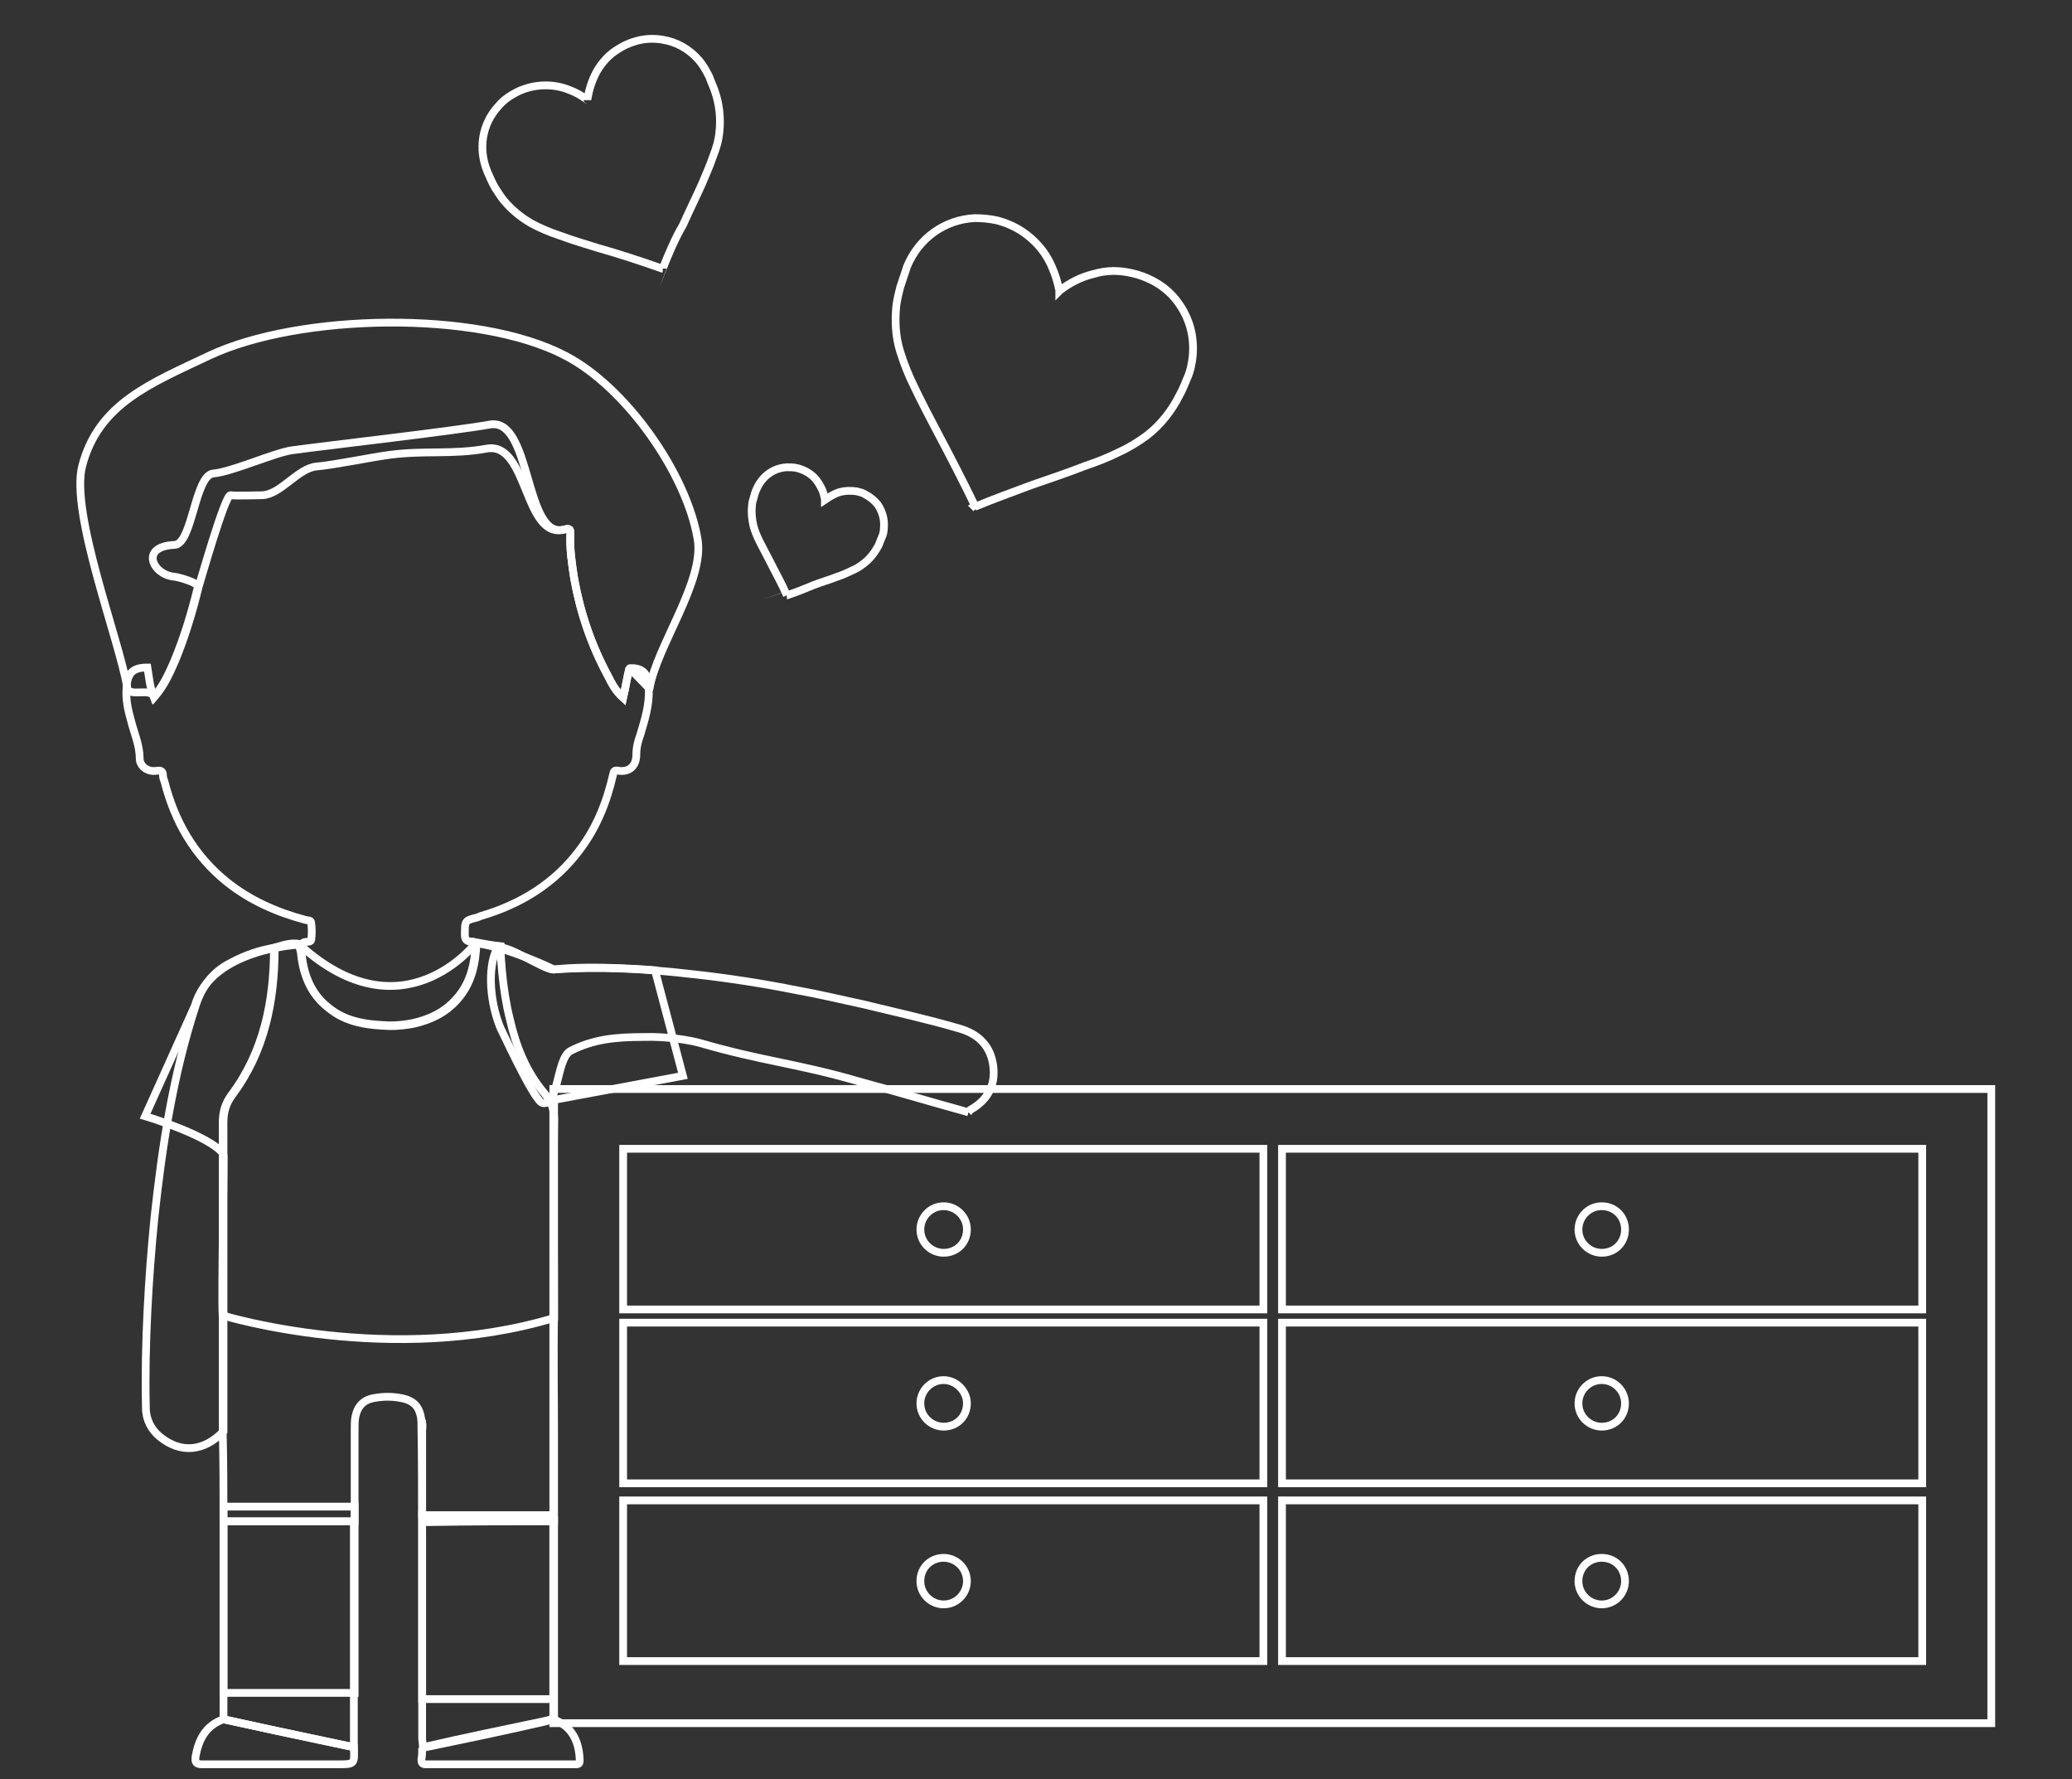 <?xml version="1.0" encoding="utf-8"?>
<!-- Generator: Adobe Illustrator 18.0.0, SVG Export Plug-In . SVG Version: 6.00 Build 0)  -->
<!DOCTYPE svg PUBLIC "-//W3C//DTD SVG 1.1//EN" "http://www.w3.org/Graphics/SVG/1.1/DTD/svg11.dtd">
<svg version="1.1" xmlns="http://www.w3.org/2000/svg" xmlns:xlink="http://www.w3.org/1999/xlink" x="0px" y="0px"
	 viewBox="0 0 267 229.2" enable-background="new 0 0 267 229.2" xml:space="preserve">
<rect x="0" y="0" width="267" height="229.2" fill="#333333" stroke="none"/>
<g id="Layer_1">
	<g>
		<rect x="71.3" y="140.3" fill="none" stroke="#FFFFFF" stroke-miterlimit="10" width="185.3" height="81.7"/>
		<path fill="none" stroke="#FFFFFF" stroke-miterlimit="10" d="M71.4,184.5c0,3.8,0,7.6,0,11.5c-5.4,0-10.8,0-16.3,0.1
			c-0.7,0-0.7-0.4-0.7-0.8v-10.9c0-0.5,0.1-1-0.1-1.4c-0.2-1.8-1-2.6-2.7-2.9c-1.1-0.2-2.2-0.2-3.3,0c-1.4,0.2-2.2,1-2.5,2.4
			c-0.1,0.5-0.1,1.1-0.1,1.6c0,4,0,8,0,11.9H28.8c0-3.9,0-7.8-0.1-11.6c0-0.3,0-0.7,0-1c0-12.9,0-25.9,0-38.8c0-1.3,0.3-2.4,1.1-3.5
			c4.2-5.6,5.5-12.1,5.5-19c1.1-0.3,2.1-0.7,3.3-0.5c-0.1,0.5,0.2,0.9,0.2,1.4c0.3,2.7,1.3,5.1,3.5,6.8c2.3,1.9,5.1,2.2,7.9,2.3
			c1,0,2-0.1,3-0.3c2.2-0.5,4.1-1.4,5.6-3.1c1.9-2.1,2.4-4.7,2.5-7.3c1.1,0.2,2.2,0.4,3.2,0.5c0,1.1,0.1,2.2,0.2,3.3
			c0.2,2.1,0.5,4.1,1,6.1c0.8,3.5,2.1,6.8,4.5,9.6c1,1.2,1.3,2.4,1.2,3.9c-0.1,8.3,0,16.5,0,24.8C71.3,174.7,71.4,179.6,71.4,184.5"
			/>
		<path fill="none" stroke="#FFFFFF" stroke-miterlimit="10" d="M81.1,86.1c-0.3,1.2-0.5,2.5-0.8,3.8C79.3,89,78.8,88,78.3,87
			c-2.1-3.9-3.5-8-4.3-12.4c-0.3-1.9-0.6-3.9-0.5-5.8c0-0.5,0-0.8-0.7-0.6c-5.3,1.5-4.2-14.5-9.7-13.5c-4.4,0.8-21,2.7-25.4,3.3
			c-2.3,0.3-7.8,2.8-10.2,3c-2.4,0.2-2.7,9.1-5,9.2c-4.6,0.2-2.8,3.9,0,4.1c0.7,0.1,3.1,0.8,3,1.3c-0.8,3.3-1.8,6.6-3.1,9.7
			c-0.7,1.6-1.4,3.1-2.6,4.5c-0.5-1.3-0.6-2.6-0.8-3.8c-1.9,0-2.6,0.7-2.7,2.7c-0.1,1.5,0.2,2.8,0.6,4.2c0.4,1.6,1.1,3.1,1.1,4.8
			c0,1,1,1.8,2.2,1.6c0.6-0.1,0.8,0.1,0.8,0.6c0,0.3,0.1,0.5,0.2,0.8c1.3,5.1,3.8,9.5,8,12.9c3,2.4,6.4,3.9,10.1,4.9
			c0.3,0.1,0.8,0,0.8,0.4c0.1,0.7,0.1,1.5,0,2.2c-0.1,0.4-0.8,0.1-1.1,0.4c-0.1,0.1-0.2,0.1-0.3,0.2c-0.1,0.5,0.2,0.9,0.2,1.4
			c0.3,2.7,1.3,5.1,3.5,6.8c2.3,1.9,5.1,2.2,7.9,2.3c0.9,0,2-0.1,3-0.3c2.2-0.5,4.1-1.4,5.6-3.1c1.9-2.1,2.4-4.7,2.5-7.3
			c-0.2-0.1-0.5-0.2-0.7-0.2c-0.6,0-0.8-0.3-0.8-0.9c0-1.8,0-1.8,1.6-2.2c0.2-0.1,0.3-0.1,0.5-0.2c5.1-1.5,9.5-4.2,12.7-8.5
			c2.2-2.9,3.5-6.2,4.3-9.7c0.1-0.5,0.2-0.6,0.7-0.5c1.4,0.2,2.3-0.6,2.3-2.1c0-0.9,0.2-1.7,0.5-2.5c0.6-2,1.2-3.9,1.1-6
			C83.7,87.2,83,85.9,81.1,86.1"/>
		<path fill="none" stroke="#FFFFFF" stroke-miterlimit="10" d="M81.1,86.1c-0.3,1.2-0.5,2.5-0.8,3.8C79.3,89,78.8,88,78.3,87
			c-2.1-3.9-3.5-8-4.3-12.4c-0.3-1.9-0.6-3.9-0.5-5.8c0-0.5,0-0.8-0.7-0.6c-5.3,1.5-4.7-11.4-10.1-10.4c-4.4,0.8-8,0.2-12.5,0.8
			c-2.3,0.3-7.1,1.3-9.4,1.5c-2.4,0.2-4.6,3.6-7,3.7c-0.9,0-3.2,0.1-4.1,0c-0.7-0.1-3.9,11.2-4.1,11.8c-0.8,3.3-1.8,6.6-3.1,9.7
			c-0.7,1.6-1.4,3.1-2.6,4.5c-0.5-1.3-3.3,0.1-3.5-1.2c-1-6.1-7.4-22.5-5.8-28.6C12.7,52,19.4,49.4,27,45.8
			c11.5-5.4,34.5-5.9,45.8,0c7.8,4,15.7,15.2,17.1,23.7c0.9,5.4-5.3,13.8-6.2,19.2C83.7,88.8,81.1,86,81.1,86.1"/>
		<path fill="none" stroke="#FFFFFF" stroke-miterlimit="10" d="M35.4,122.1c0,6.9-1.3,13.4-5.5,19c-0.8,1.1-1.1,2.2-1.1,3.5
			c0,12.9,0,25.9,0,38.8c0,0.3,0,0.7,0,1c-2.5,2.6-5.5,2.9-8.2,0.7c-1.1-0.9-1.8-2.2-1.8-3.7c-0.1-4.2,0-8.3,0.2-12.5
			c0.2-4,0.5-8,0.9-12c1-9.3,2.4-18.4,5.3-27.3c0.8-2.5,2.2-4.4,4.6-5.6C31.5,123.1,33.4,122.4,35.4,122.1"/>
		<path fill="none" stroke="#FFFFFF" stroke-miterlimit="10" d="M54.3,182.9c0.2,0.5,0.1,0.9,0.1,1.4v10.9c0,0.5-0.1,0.9,0.7,0.8
			c5.4,0,10.8,0,16.3-0.1c0,7.7,0,15.3,0,22.9c0,0.9,0,1.7,0,2.6c-0.4,0.1-0.7,0.2-1.1,0.3c-5.3,1.1-10.6,2.2-15.8,3.4
			c0-0.4-0.1-0.8-0.1-1.2c0-8.8,0-17.7,0-26.5c0-4.5,0-9-0.1-13.6C54.3,183.6,54.3,183.2,54.3,182.9"/>
		<path fill="none" stroke="#FFFFFF" stroke-miterlimit="10" d="M28.8,196h16.8c0,9.7,0,19.4,0,29.1c-3.3-0.7-6.6-1.4-9.9-2.1
			c-2.3-0.5-4.6-1-6.9-1.5v-24.3C28.8,196.8,28.8,196.4,28.8,196"/>
		<path fill="none" stroke="#FFFFFF" stroke-miterlimit="10" d="M28.8,221.5c2.3,0.5,4.6,1,6.9,1.5c3.3,0.7,6.6,1.4,9.9,2.1
			c0.1,2.2,0.1,2.2-2.1,2.2c-5.8,0-11.6,0-17.4,0c-0.8,0-1-0.2-0.9-1C25.6,224.1,26.5,222.3,28.8,221.5"/>
		<path fill="none" stroke="#FFFFFF" stroke-miterlimit="10" d="M54.4,225.2c5.3-1.1,10.6-2.2,15.8-3.4c0.4-0.1,0.7-0.2,1.1-0.3
			c2.4,0.9,3.3,2.8,3.4,5.2c0,0.4,0,0.6-0.5,0.6c-6.4,0-12.8,0-19.3,0c-0.5,0-0.6-0.2-0.6-0.6C54.4,226.2,54.4,225.7,54.4,225.2"/>
		<path fill="none" stroke="#FFFFFF" stroke-miterlimit="10" d="M124.8,143.3c-4.7-1.3-9.4-2.7-14.2-4c-7.9-2.3-12.4-2.6-20.3-4.9
			c-1.4-0.4-4.4-0.9-7.4-0.8c-3.6,0-6.5,0.3-9.4,1.8c-1.8,1-1.5,7.2-3.6,6.7c-1.1-0.2-5.7-10.4-5.3-9.4c-1.5-3.4-1.8-8-0.6-10.4
			c0.6-1.2,6.1,2.7,7.3,2.6c6-0.4,11.9-0.1,17.9,0.6c4.6,0.5,9.1,1.2,13.6,2.1c2.8,0.5,5.7,1.2,8.5,1.8c4.1,1,8.2,1.9,12.3,3.1
			c2.5,0.7,4.1,2.3,4.4,4.9c0.3,2.5-0.8,4.4-3,5.6C124.9,143.1,124.9,143.2,124.8,143.3"/>
		<path fill="none" stroke="#FFFFFF" stroke-miterlimit="10" d="M18.7,143.8c0,0,8.4,2.5,10.1,4.9c0.1,0.2-0.4,24.9,0,20.3v0.5
			c0,0,21.6,6.6,42.6,0.3l0-28.1l16.6-3.1L84.4,125c0,0-8.2-0.7-13-0.1c0,0-5.7-2.8-10.1-3.4c0,0-9.4,12.3-22.7,0.2
			c0,0-11.4,0.5-13.5,7.9L18.7,143.8z"/>
		<rect x="80.3" y="148" fill="none" stroke="#FFFFFF" stroke-miterlimit="10" width="82.5" height="20.7"/>
		<path fill="none" stroke="#FFFFFF" stroke-miterlimit="10" d="M124.6,158.4c0,1.7-1.3,3-3,3c-1.6,0-3-1.3-3-3c0-1.6,1.3-3,3-3
			C123.2,155.4,124.6,156.7,124.6,158.4"/>
		<rect x="80.3" y="170.4" fill="none" stroke="#FFFFFF" stroke-miterlimit="10" width="82.5" height="20.7"/>
		<path fill="none" stroke="#FFFFFF" stroke-miterlimit="10" d="M124.6,180.8c0,1.7-1.3,3-3,3c-1.6,0-3-1.3-3-3c0-1.6,1.3-3,3-3
			C123.2,177.8,124.6,179.2,124.6,180.8"/>
		<rect x="80.3" y="193.3" fill="none" stroke="#FFFFFF" stroke-miterlimit="10" width="82.5" height="20.7"/>
		<path fill="none" stroke="#FFFFFF" stroke-miterlimit="10" d="M124.6,203.7c0,1.6-1.3,3-3,3c-1.6,0-3-1.3-3-3s1.3-3,3-3
			C123.2,200.7,124.6,202,124.6,203.7"/>
		<rect x="165.2" y="148" fill="none" stroke="#FFFFFF" stroke-miterlimit="10" width="82.5" height="20.7"/>
		<rect x="165.2" y="170.4" fill="none" stroke="#FFFFFF" stroke-miterlimit="10" width="82.5" height="20.7"/>
		<rect x="165.2" y="193.3" fill="none" stroke="#FFFFFF" stroke-miterlimit="10" width="82.5" height="20.7"/>
		<path fill="none" stroke="#FFFFFF" stroke-miterlimit="10" d="M209.4,203.7c0,1.6-1.3,3-3,3c-1.6,0-3-1.3-3-3s1.3-3,3-3
			C208.1,200.7,209.4,202,209.4,203.7"/>
		<path fill="none" stroke="#FFFFFF" stroke-miterlimit="10" d="M125.8,65.5c0-0.1-0.1-0.1-0.1-0.2c-1.6-3.3-3.3-6.6-5-9.8
			c-1-1.9-2-3.8-2.9-5.7c-0.7-1.4-1.3-2.9-1.8-4.5c-0.6-1.9-0.7-3.9-0.5-5.9c0.1-0.8,0.3-1.6,0.5-2.4c0.3-0.9,0.6-1.8,0.9-2.7
			c1.5-3.6,4.8-6,8.7-6.2c1,0,2,0.1,2.9,0.3c1.9,0.5,3.5,1.4,4.9,2.8c1,1,1.7,2.1,2.2,3.3c0.4,0.9,0.7,1.9,0.9,2.9c0,0,0,0.1,0,0.1
			c0,0,0.1-0.1,0.1-0.1c1.3-1,2.7-1.7,4.3-2.1c1.7-0.5,3.3-0.5,5-0.1c0.9,0.2,1.7,0.5,2.5,0.9c1.4,0.7,2.6,1.7,3.5,3
			c1.4,2,2,4.2,1.8,6.7c-0.1,1-0.3,2-0.7,2.9c-0.3,0.7-0.6,1.5-1,2.2c-1,2-2.4,3.8-4.2,5.2c-1.1,0.8-2.2,1.5-3.5,2.1
			c-1.4,0.7-2.9,1.3-4.4,1.8c-2.3,0.9-4.7,1.7-7,2.5c-2.4,0.9-4.9,1.8-7.3,2.8C125.8,65.5,125.8,65.5,125.8,65.5"/>
		<path fill="none" stroke="#FFFFFF" stroke-miterlimit="10" d="M101.4,76.7C101.4,76.7,101.4,76.7,101.4,76.7
			c-0.7-1.6-1.5-3-2.2-4.4c-0.4-0.8-0.9-1.7-1.3-2.5c-0.3-0.6-0.6-1.3-0.8-2c-0.2-0.9-0.3-1.7-0.2-2.6c0-0.4,0.1-0.7,0.2-1
			c0.1-0.4,0.2-0.8,0.4-1.2c0.7-1.6,2.1-2.7,3.9-2.8c0.4,0,0.9,0,1.3,0.1c0.8,0.2,1.6,0.6,2.2,1.2c0.4,0.4,0.7,0.9,1,1.5
			c0.2,0.4,0.3,0.9,0.4,1.3c0,0,0,0,0,0.1c0,0,0,0,0,0c0.6-0.4,1.2-0.8,1.9-1c0.7-0.2,1.5-0.2,2.2-0.1c0.4,0.1,0.8,0.2,1.1,0.4
			c0.6,0.3,1.2,0.8,1.6,1.3c0.6,0.9,0.9,1.9,0.8,3c0,0.4-0.1,0.9-0.3,1.3c-0.1,0.3-0.3,0.7-0.4,1c-0.5,0.9-1.1,1.7-1.9,2.3
			c-0.5,0.4-1,0.7-1.5,0.9c-0.6,0.3-1.3,0.6-1.9,0.8c-1,0.4-2.1,0.7-3.1,1.1C103.6,75.9,102.6,76.3,101.4,76.7
			C101.5,76.7,101.5,76.7,101.4,76.7"/>
		<path fill="none" stroke="#FFFFFF" stroke-miterlimit="10" d="M85.4,34.6c-0.1,0-0.1,0-0.1,0c-2.8-1-5.6-1.9-8.4-2.7
			c-1.6-0.5-3.3-1-4.9-1.6c-1.2-0.4-2.4-0.9-3.5-1.5c-1.4-0.8-2.6-1.8-3.6-3c-0.4-0.5-0.7-1-1.1-1.6c-0.4-0.7-0.7-1.4-1-2.1
			c-1.2-2.9-0.7-6.1,1.4-8.4c0.5-0.6,1.1-1.1,1.8-1.5c1.3-0.8,2.8-1.2,4.3-1.2c1.1,0,2.1,0.2,3.1,0.6c0.8,0.3,1.5,0.7,2.2,1.2
			c0,0,0.1,0,0.1,0.1c0,0,0-0.1,0-0.1c0.2-1.3,0.6-2.5,1.2-3.6c0.7-1.2,1.6-2.2,2.8-2.9c0.6-0.4,1.3-0.7,1.9-0.9
			c1.2-0.4,2.4-0.5,3.7-0.3c1.9,0.3,3.5,1.2,4.8,2.7c0.5,0.6,0.9,1.3,1.3,2.1c0.2,0.6,0.5,1.2,0.7,1.8c0.6,1.7,0.8,3.5,0.6,5.3
			c-0.1,1.1-0.4,2.1-0.8,3.1c-0.4,1.2-0.9,2.3-1.4,3.5c-0.8,1.8-1.7,3.6-2.5,5.4C87,30.7,86.2,32.6,85.4,34.6
			C85.4,34.5,85.4,34.5,85.4,34.6"/>
		<rect x="28.8" y="194.1" fill="none" stroke="#FFFFFF" stroke-miterlimit="10" width="16.9" height="24"/>
		<rect x="54.4" y="195.2" fill="none" stroke="#FFFFFF" stroke-miterlimit="10" width="16.9" height="23.7"/>
		<path fill="none" stroke="#FFFFFF" stroke-miterlimit="10" d="M209.4,158.4c0,1.7-1.3,3-3,3c-1.6,0-3-1.3-3-3c0-1.6,1.3-3,3-3
			C208.1,155.4,209.4,156.7,209.4,158.4"/>
		<path fill="none" stroke="#FFFFFF" stroke-miterlimit="10" d="M209.4,180.8c0,1.7-1.3,3-3,3c-1.6,0-3-1.3-3-3c0-1.6,1.3-3,3-3
			C208.1,177.8,209.4,179.2,209.4,180.8"/>
	</g>
</g>
<g id="Layer_3" display="none">
</g>
<g id="Layer_2" display="none">
</g>
<g id="Layer_4" display="none">
</g>
<g id="Layer_5" display="none">
</g>
</svg>
